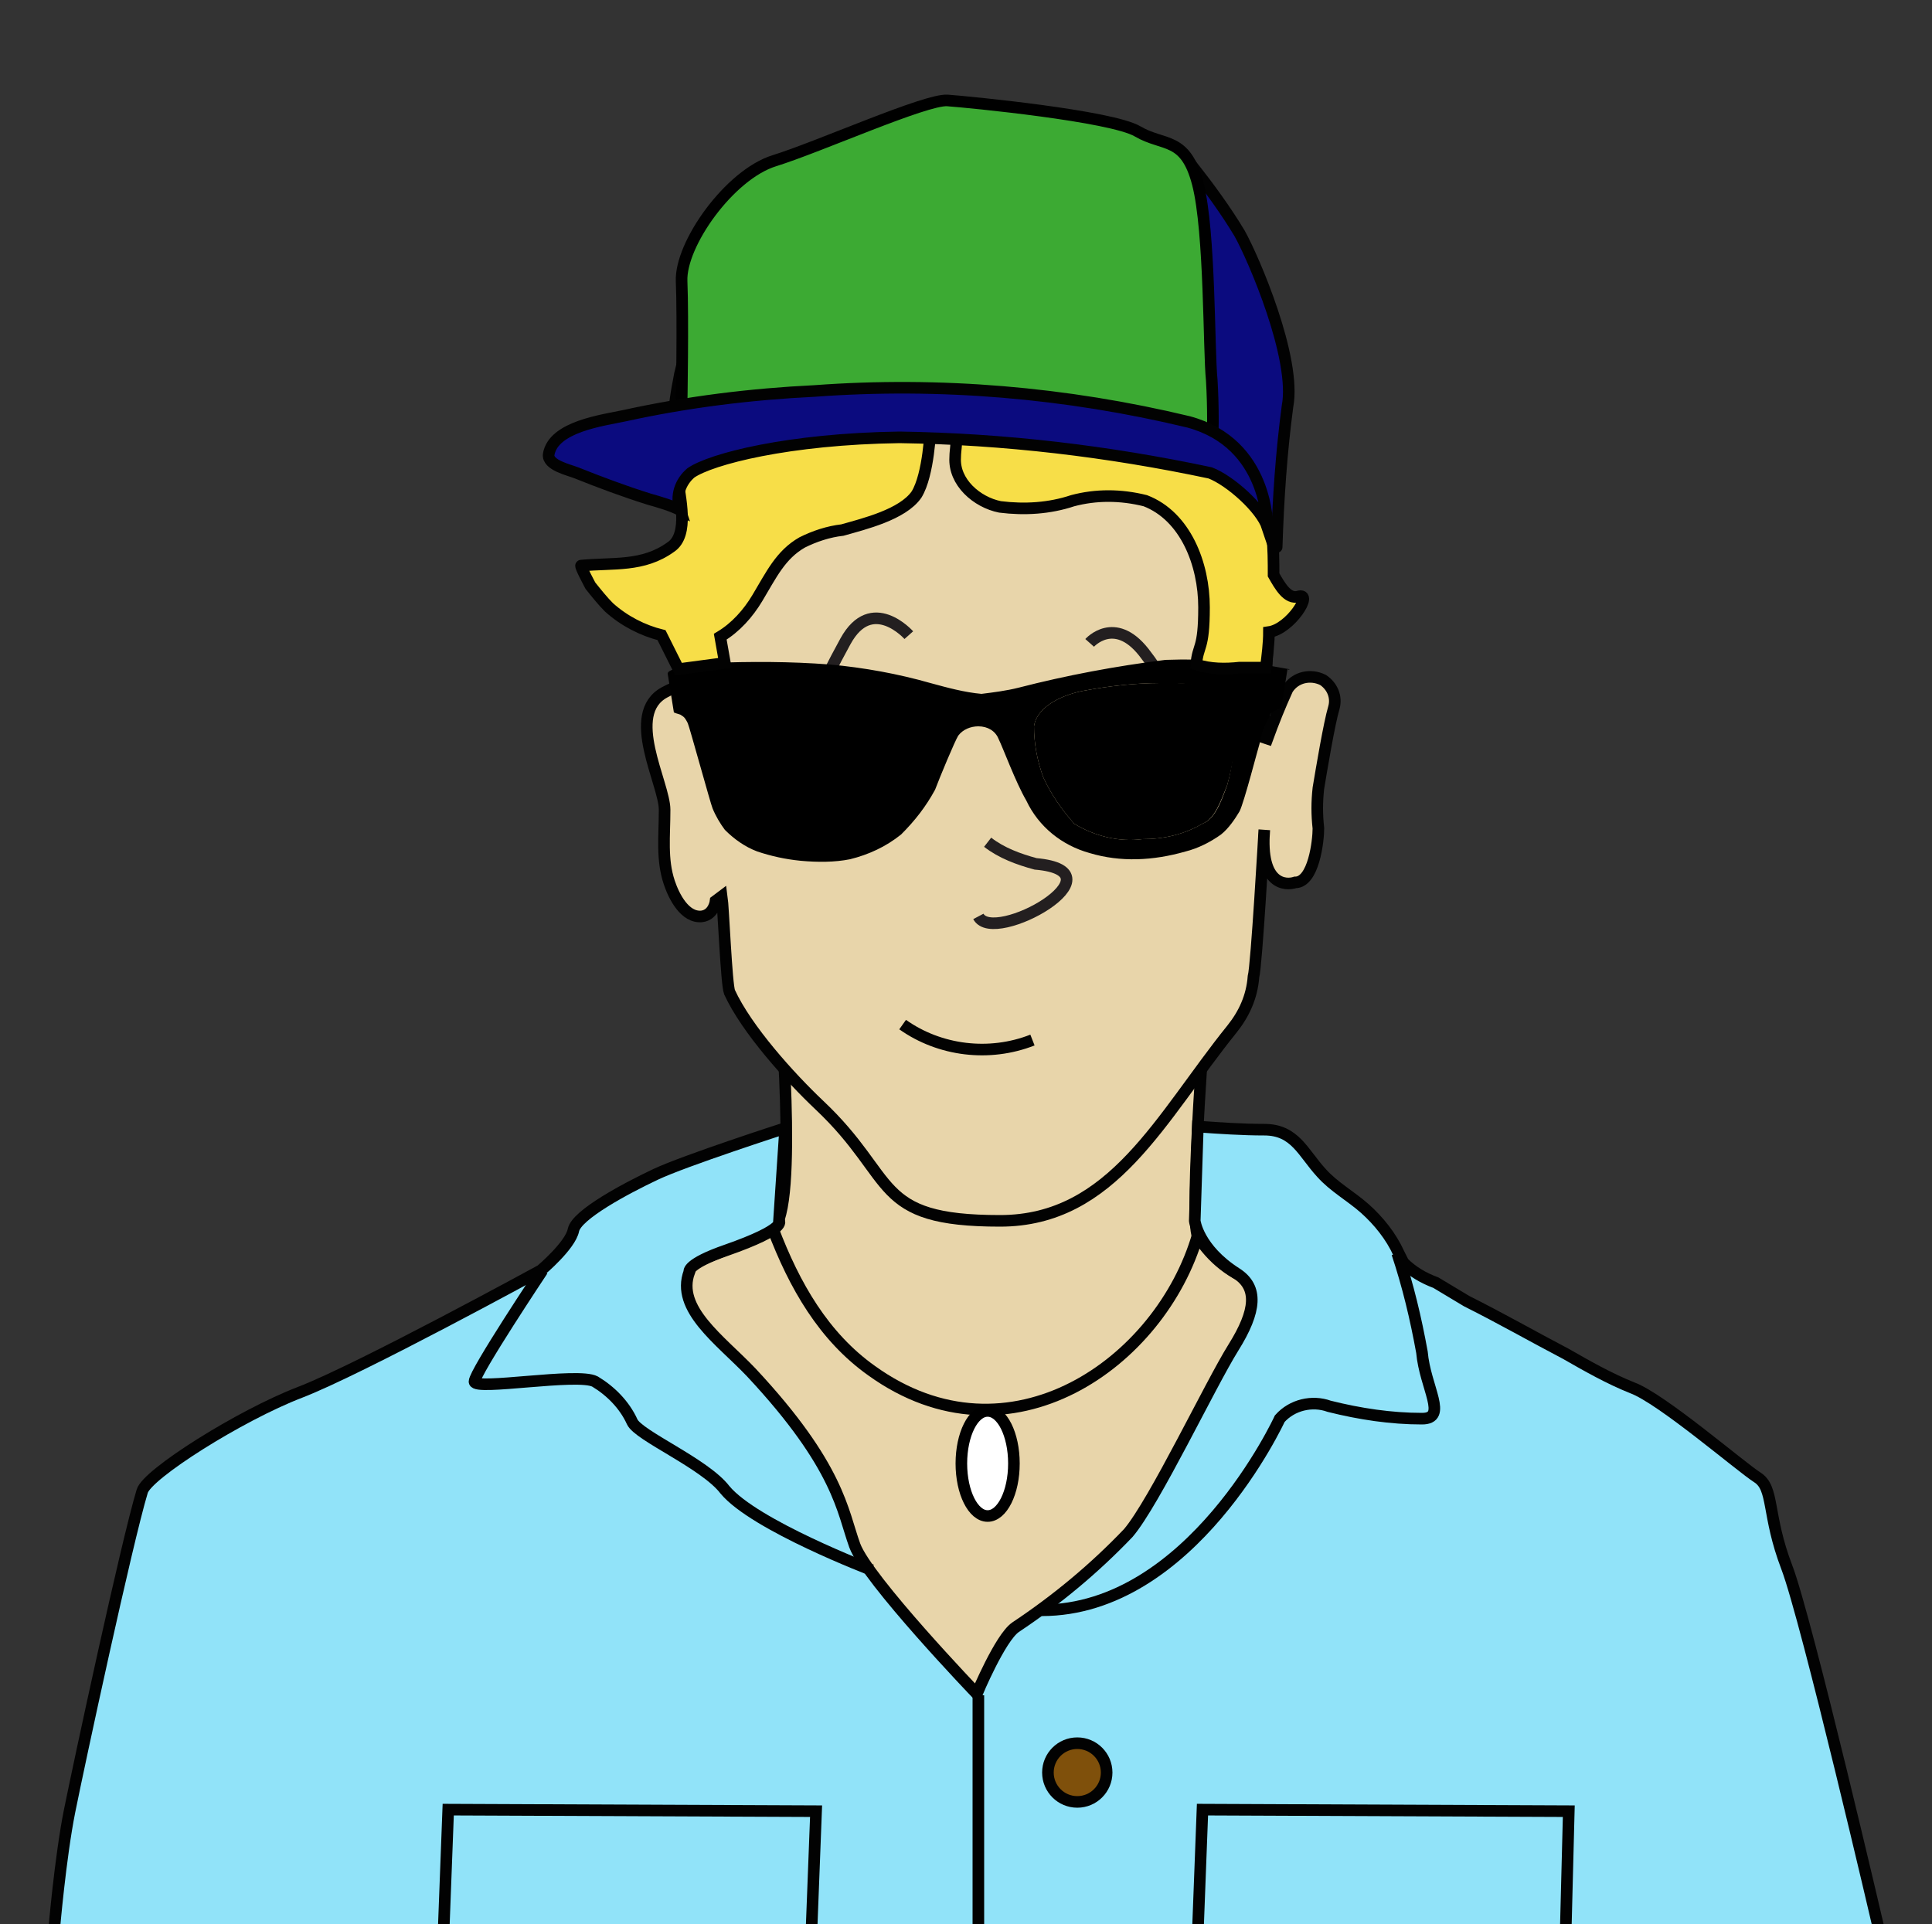 <?xml version="1.0" encoding="UTF-8"?>
<svg version="1.1" id="Layer_1" xmlns="http://www.w3.org/2000/svg" xmlns:xlink="http://www.w3.org/1999/xlink" x="0px" y="0px" viewBox="0 0 125 124.5" style="enable-background:new 0 0 125 124.5;" xml:space="preserve">
<rect x="0" y="0" width="125" height="124.5" fill="#333333" stroke="none"/>
<style type="text/css">
  .st0-jordan{fill:#E8D5AA;stroke:#020202;stroke-width:0.75;stroke-miterlimit:10;}
  .st1-jordan{fill:none;stroke:#231F20;stroke-width:0.75;stroke-miterlimit:10;}
  .st2-jordan{fill:#91E3F9;stroke:#020202;stroke-width:0.75;stroke-miterlimit:10;}
  .st3-jordan{fill:none;stroke:#020202;stroke-width:0.75;stroke-miterlimit:10;}
  .st4-jordan{fill:#F44711;stroke:#020202;stroke-width:0.75;stroke-miterlimit:10;}
  .st5-jordan{fill:#7F500B;stroke:#020202;stroke-width:0.75;stroke-miterlimit:10;}
  .st6-jordan{fill:#F7DE48;stroke:#020202;stroke-width:0.75;stroke-miterlimit:10;}
  .st7-jordan{fill:#0B0B7F;stroke:#020202;stroke-width:0.75;stroke-miterlimit:10;}
  .st8-jordan{fill:#3CAA33;stroke:#000000;stroke-width:0.75;stroke-miterlimit:10;}
  .st9-jordan{fill:#FFFFFF;stroke:#000000;stroke-width:0.75;stroke-miterlimit:10;}
</style>
<title>Artboard 54 copy 3</title>
<g id="Layer_149">
  <path id="neck-2" class="st0-jordan" d="M78.1,63.8c0,0-1.2,15.1-0.6,16.2c0.9,1.4,2.2,2.5,3.9,3c2.3,0.9,5.4,2.1,5.4,2.1     s-4,26.9-8.9,29.8s-19.5,2.3-25.1,2.3C45,117,38.5,84,38.5,84s9.8-3.4,11.5-4.5s0.4-15.7,0.4-15.7L78.1,63.8z"/>
  <path id="face-2" class="st0-jordan" d="M81.8,53.7c0,0-0.5,8.8-0.7,9.5c-0.1,1.3-0.6,2.4-1.4,3.4c-4.6,5.7-7.7,12.4-15,12.4     c-8.3,0-6.6-2.7-11.7-7.5c-1.9-1.8-4.7-4.9-5.8-7.3c-0.2-0.5-0.4-5.5-0.5-6.2l-0.4,0.3c0,0-0.1,0.9-0.9,1c-1.1,0.1-1.8-1.3-2.1-2.2     c-0.5-1.5-0.3-3-0.3-4.7s-2.6-6.2,0-7.6c1.8-1,1.6,0.3,2.1,1.8c0.2,0.5,0.3,1,0.4,1.6l0.3-0.1c0,0,0-2.8,0-4.9     c0.1-3.7-1-7.9,0.3-11.5c4.7-11.8,9-12.3,19.7-12.6c9.5-0.3,14.8,7.4,15.6,10.9c0.6,2.8,0.9,5.7,0.8,8.6l-0.5,9.1l0.3,0.1     c0.4-1.1,0.8-2.1,1.3-3.2c0.5-0.8,1.5-1,2.3-0.6c0.6,0.4,0.9,1.1,0.7,1.8c-0.3,1-0.8,4-1,5.2c-0.1,0.9-0.1,1.7,0,2.6     c0,0.8-0.3,3.5-1.5,3.5C83.2,57.3,81.5,57.3,81.8,53.7z"/>
  <path id="nose-4" class="st1-jordan" d="M63.9,54.5c0.9,0.7,2,1.1,3.1,1.4c5.8,0.5-2.7,5.3-3.7,3.4"/>
  <path class="st2-jordan" d="M121.6,125c0,0-4.7-20.2-6-23.6s-0.8-5.1-1.9-5.8s-6.2-5.1-8.1-5.8c-1.5-0.6-2.9-1.4-4.3-2.2     c-2.1-1.1-4.2-2.3-6.4-3.4L92.9,83c-0.8-0.3-1.5-0.7-2.1-1.3c-0.1-0.2-0.2-0.4-0.3-0.6c-0.5-1.1-1.3-2.1-2.2-2.9     c-0.9-0.8-2-1.4-2.8-2.3c-1.2-1.3-1.7-2.8-3.7-2.8c-1.4,0-2.9-0.1-4.3-0.2L77.3,79c0,0,0.2,1.8,2.7,3.4c1.4,0.9,1.3,2.4-0.2,4.8     s-5.1,10-6.8,12c-2.2,2.3-4.6,4.3-7.3,6.1c-1,0.7-2.5,4.3-2.5,4.3s-7.1-7.4-7.9-9.6s-1-5.1-6.7-11.2c-2-2.1-4.9-4.1-4-6.5     c0,0-0.2-0.5,2.4-1.4c4-1.4,3.4-1.9,3.4-1.9l0.4-6c0,0-6.5,2.1-8.4,3s-5.1,2.6-5.3,3.6s-2.1,2.6-2.1,2.6s-11.7,6.4-15.6,7.9     s-9.9,5.3-10.2,6.4c-1,3.3-4.1,17.7-4.7,20.7s-1,7.7-1,7.7"/>
  <path class="st3-jordan" d="M35.1,82.2c0,0-4.4,6.6-4.4,7.2s6.7-0.6,7.8,0c1,0.6,1.9,1.5,2.4,2.6c0.4,0.9,4.7,2.7,6,4.4     c1.9,2.3,9.5,5.2,9.5,5.2"/>
  <path class="st3-jordan" d="M90.4,81.1c0.7,2.1,1.2,4.2,1.6,6.4c0.2,2.3,1.7,4.3,0,4.3c-2,0-4-0.3-6-0.8c-1.1-0.4-2.4-0.1-3.2,0.8     c0,0-5.7,12.4-15.4,12.4"/>
  <path class="st4-jordan" d="M63.3,109.7c0,0,0,13,0,15.3"/>
  <circle class="st5-jordan" cx="69.7" cy="114.7" r="1.9"/>
  <path id="mouth-4" class="st3-jordan" d="M66.8,67.3c-2.8,1.1-6,0.7-8.4-1"/>
  <path class="st1-jordan" d="M58.8,41.1c0,0-2.4-2.7-4.1,0.4S52.5,46,52.5,46"/>
  <path class="st1-jordan" d="M70.5,41.6c0,0,1.6-1.8,3.5,0.6c1.1,1.4,1.9,2.9,2.5,4.5"/>
  <path class="st3-jordan" d="M50,79.5c1.4,3.7,3.3,7,6.4,9.2c8.9,6.4,18.7-0.5,21.1-8.8"/>
  <g id="glasses-2">
    <path d="M83.4,43.3c-2.6-0.5-5.3-0.7-8-0.6c-3.2,0.4-6.4,1-9.5,1.8c-0.8,0.2-1.6,0.3-2.4,0.4c-1.1-0.1-2.2-0.4-3.3-0.7       c-2.1-0.6-4.3-1-6.5-1.2c-2.6-0.2-5.1-0.2-7.7-0.1c-2.5,0.3-2.8,0.5-2.8,0.7l0.4,2.5c0.2,0.1,0.4,0.1,0.5,0.2       c0.2,0.1,0.3,0.3,0.4,0.5c0.1,0.2,1.5,5.3,1.6,5.5c0.2,0.5,0.5,1,0.8,1.4c0.6,0.6,1.3,1.1,2.1,1.4c0.9,0.3,1.8,0.5,2.8,0.6       c1.1,0.1,2.2,0.1,3.2-0.1c1.2-0.3,2.3-0.8,3.3-1.6c0.9-0.9,1.6-1.8,2.2-2.9c0.3-0.8,1.3-3.2,1.5-3.5c0.3-0.4,0.8-0.6,1.3-0.6       c0.6,0,1.1,0.3,1.3,0.8c0.3,0.6,1.1,2.8,1.8,4c0.8,1.7,2.3,2.9,4.1,3.4c2,0.6,4.1,0.5,6.2-0.1c0.8-0.2,1.6-0.6,2.3-1.1       c0.5-0.4,0.9-1,1.2-1.5c0.3-0.6,1.2-4.1,1.3-4.4c0.1-0.7,0.4-1.3,0.7-1.9c0.2-0.2,0.5-0.3,0.7-0.4l0.4-2.5       C83.5,43.4,83.4,43.3,83.4,43.3z M58.9,50.2c-0.5,1.1-1.2,2.1-2,3c-1.3,0.8-2.8,1.2-4.4,1c-1.4,0-2.7-0.3-3.9-1       c-0.8-0.4-1.2-1.5-1.6-2.5c-0.4-1.4-0.5-2.9-0.5-4.3v-0.2c0-0.4,0.2-0.8,0.5-1.1c1-0.9,2.5-0.9,3.7-1c1.4-0.1,2.8,0,4.2,0.2       c1.3,0.2,4.3,0.5,4.5,2.4C59.4,47.9,59.3,49.1,58.9,50.2z M79.4,50.8c-0.4,1.1-0.8,2.2-1.6,2.5c-1.2,0.7-2.5,1-3.9,1       c-1.5,0.2-3.1-0.2-4.4-1c-0.8-0.9-1.5-1.9-2-3c-0.4-1.1-0.6-2.2-0.6-3.3c0.2-1.4,2.1-2.1,3.2-2.3c1.6-0.3,3.3-0.5,5-0.5       c1.3,0,3.1,0,4.2,1c0.3,0.3,0.5,0.7,0.5,1.1v0.2C79.9,47.9,79.8,49.4,79.4,50.8z"/>
    <path d="M46.5,44.8c-0.3,0.3-0.5,0.8-0.5,1.2v0.2c-0.1,1.6,0.1,3.2,0.5,4.8c0.4,1.1,0.8,2.4,1.8,2.8c1.3,0.7,2.8,1.1,4.3,1.1       c1.7,0.2,3.4-0.2,4.8-1.1c0.9-1,1.7-2.1,2.2-3.3c0.4-1.2,0.6-2.5,0.6-3.8c-0.3-2-3.5-2.4-4.9-2.6c-1.5-0.2-3.1-0.3-4.6-0.3       C49.2,43.8,47.5,43.8,46.5,44.8z"/>
    <path d="M79.4,45.2c0.3,0.3,0.5,0.7,0.5,1.1v0.2c0.1,1.5-0.1,2.9-0.5,4.3c-0.4,1-0.8,2.2-1.6,2.5c-1.2,0.7-2.5,1-3.9,1       c-1.5,0.2-3.1-0.2-4.4-1c-0.8-0.9-1.5-1.9-2-3c-0.4-1.1-0.6-2.2-0.6-3.3c0.2-1.4,2.1-2.1,3.2-2.3c1.6-0.3,3.3-0.5,5-0.5       C76.5,44.2,78.3,44.1,79.4,45.2z"/>
  </g>
  <path class="st6-jordan" d="M84,38.6c-0.7,0.2-1.2-0.7-1.6-1.4c0-0.8,0-1.7-0.1-2.7c-0.1-5.1-0.3-10.5-3-14.9c-1.5-2.3-3.4-4.2-5.7-5.7     c-2.6-1.9-5.7-3.1-8.9-3.5c-3.6-0.3-7.1,0.8-10.4,2.2c-2.7,1.2-5.8,2.3-7.1,5.2c-0.2,0.5-0.4,1.1-0.7,1.6c-0.3,0.5-0.7,1.1-1.1,1.6     c-0.8,1.1-1.3,2.4-1.5,3.7c-0.4,2-0.5,4.1-0.1,6.1c0.2,1.4,0.8,3.8-0.4,4.6c-1.8,1.3-3.7,1-5.8,1.2c-0.1,0,0.6,1.3,0.6,1.3     c0.4,0.5,0.8,1,1.2,1.4c1,0.9,2.2,1.5,3.4,1.8l1.1,2.2l3-0.4l-0.3-1.7c1-0.6,1.8-1.5,2.4-2.5c0.9-1.5,1.5-2.8,2.9-3.6     c0.8-0.4,1.7-0.7,2.6-0.8c1.4-0.4,3.9-1,4.8-2.3c0.8-1.3,0.9-4.3,0.9-4.3l-0.6,0.1c0.7-0.2,1.6-0.4,2.1,0.2c0.3,0.5,0.1,1,0.1,1.6     c-0.1,1.6,1.4,2.9,2.9,3.2c1.6,0.2,3.2,0.1,4.7-0.4c1.5-0.4,3.1-0.4,4.7,0c2.6,1,3.8,4.1,3.8,6.9s-0.4,2.4-0.5,3.7     c0.9,0.3,1.9,0.3,2.8,0.2c1.2,0,1.7,0,1.7,0c0.1-0.8,0.2-1.6,0.2-2.3C83.5,40.7,85,38.3,84,38.6z"/>
  <path class="st7-jordan" d="M77.1,10.7c1.1,1.4,2.2,2.9,3.1,4.4c0.9,1.6,3.7,8.1,3.1,11.2c-0.4,3-0.6,6-0.7,9.1c0,0.3-1.1-4-2.5-5     s-3.4-4.5-3.9-7.7S75.9,11.1,77.1,10.7z"/>
  <path id="front_of_hat" class="st8-jordan" d="M44.1,26.2c0,0,0.1-5.6,0-8s3.1-6.9,6-7.8s9.8-4,11.2-3.9s10.6,1,12.3,2s3.1,0.3,3.9,3.4     s0.7,10.8,0.9,12.7c0.1,1.7,0.1,3.4,0,5.1L44.1,26.2z"/>
  <path class="st7-jordan" d="M82,34.1c0,0,0.1-5.4-5.1-6.8c-7.9-1.9-16.1-2.6-24.2-2c-4.1,0.2-8.2,0.7-12.3,1.6c-1.4,0.3-4.6,0.7-4.9,2.5     c-0.1,0.7,1.3,1,1.8,1.2c1.5,0.6,3.1,1.2,4.7,1.7c0.7,0.2,1.4,0.4,2,0.7c-0.3-0.9,0-1.8,0.7-2.4c1.3-0.9,6.3-2.2,13.5-2.3     c6.8,0.1,13.5,0.9,20.1,2.3C79.6,31.1,81.6,32.9,82,34.1z"/>
  <polyline class="st2-jordan" points="52.5,125 52.8,117.2 29,117.1 28.7,125   "/>
  <polyline class="st2-jordan" points="101.3,125 101.5,117.2 77.8,117.1 77.5,125   "/>
  <ellipse class="st9-jordan" cx="63.9" cy="94.7" rx="1.7" ry="3.4"/>
</g>
</svg>